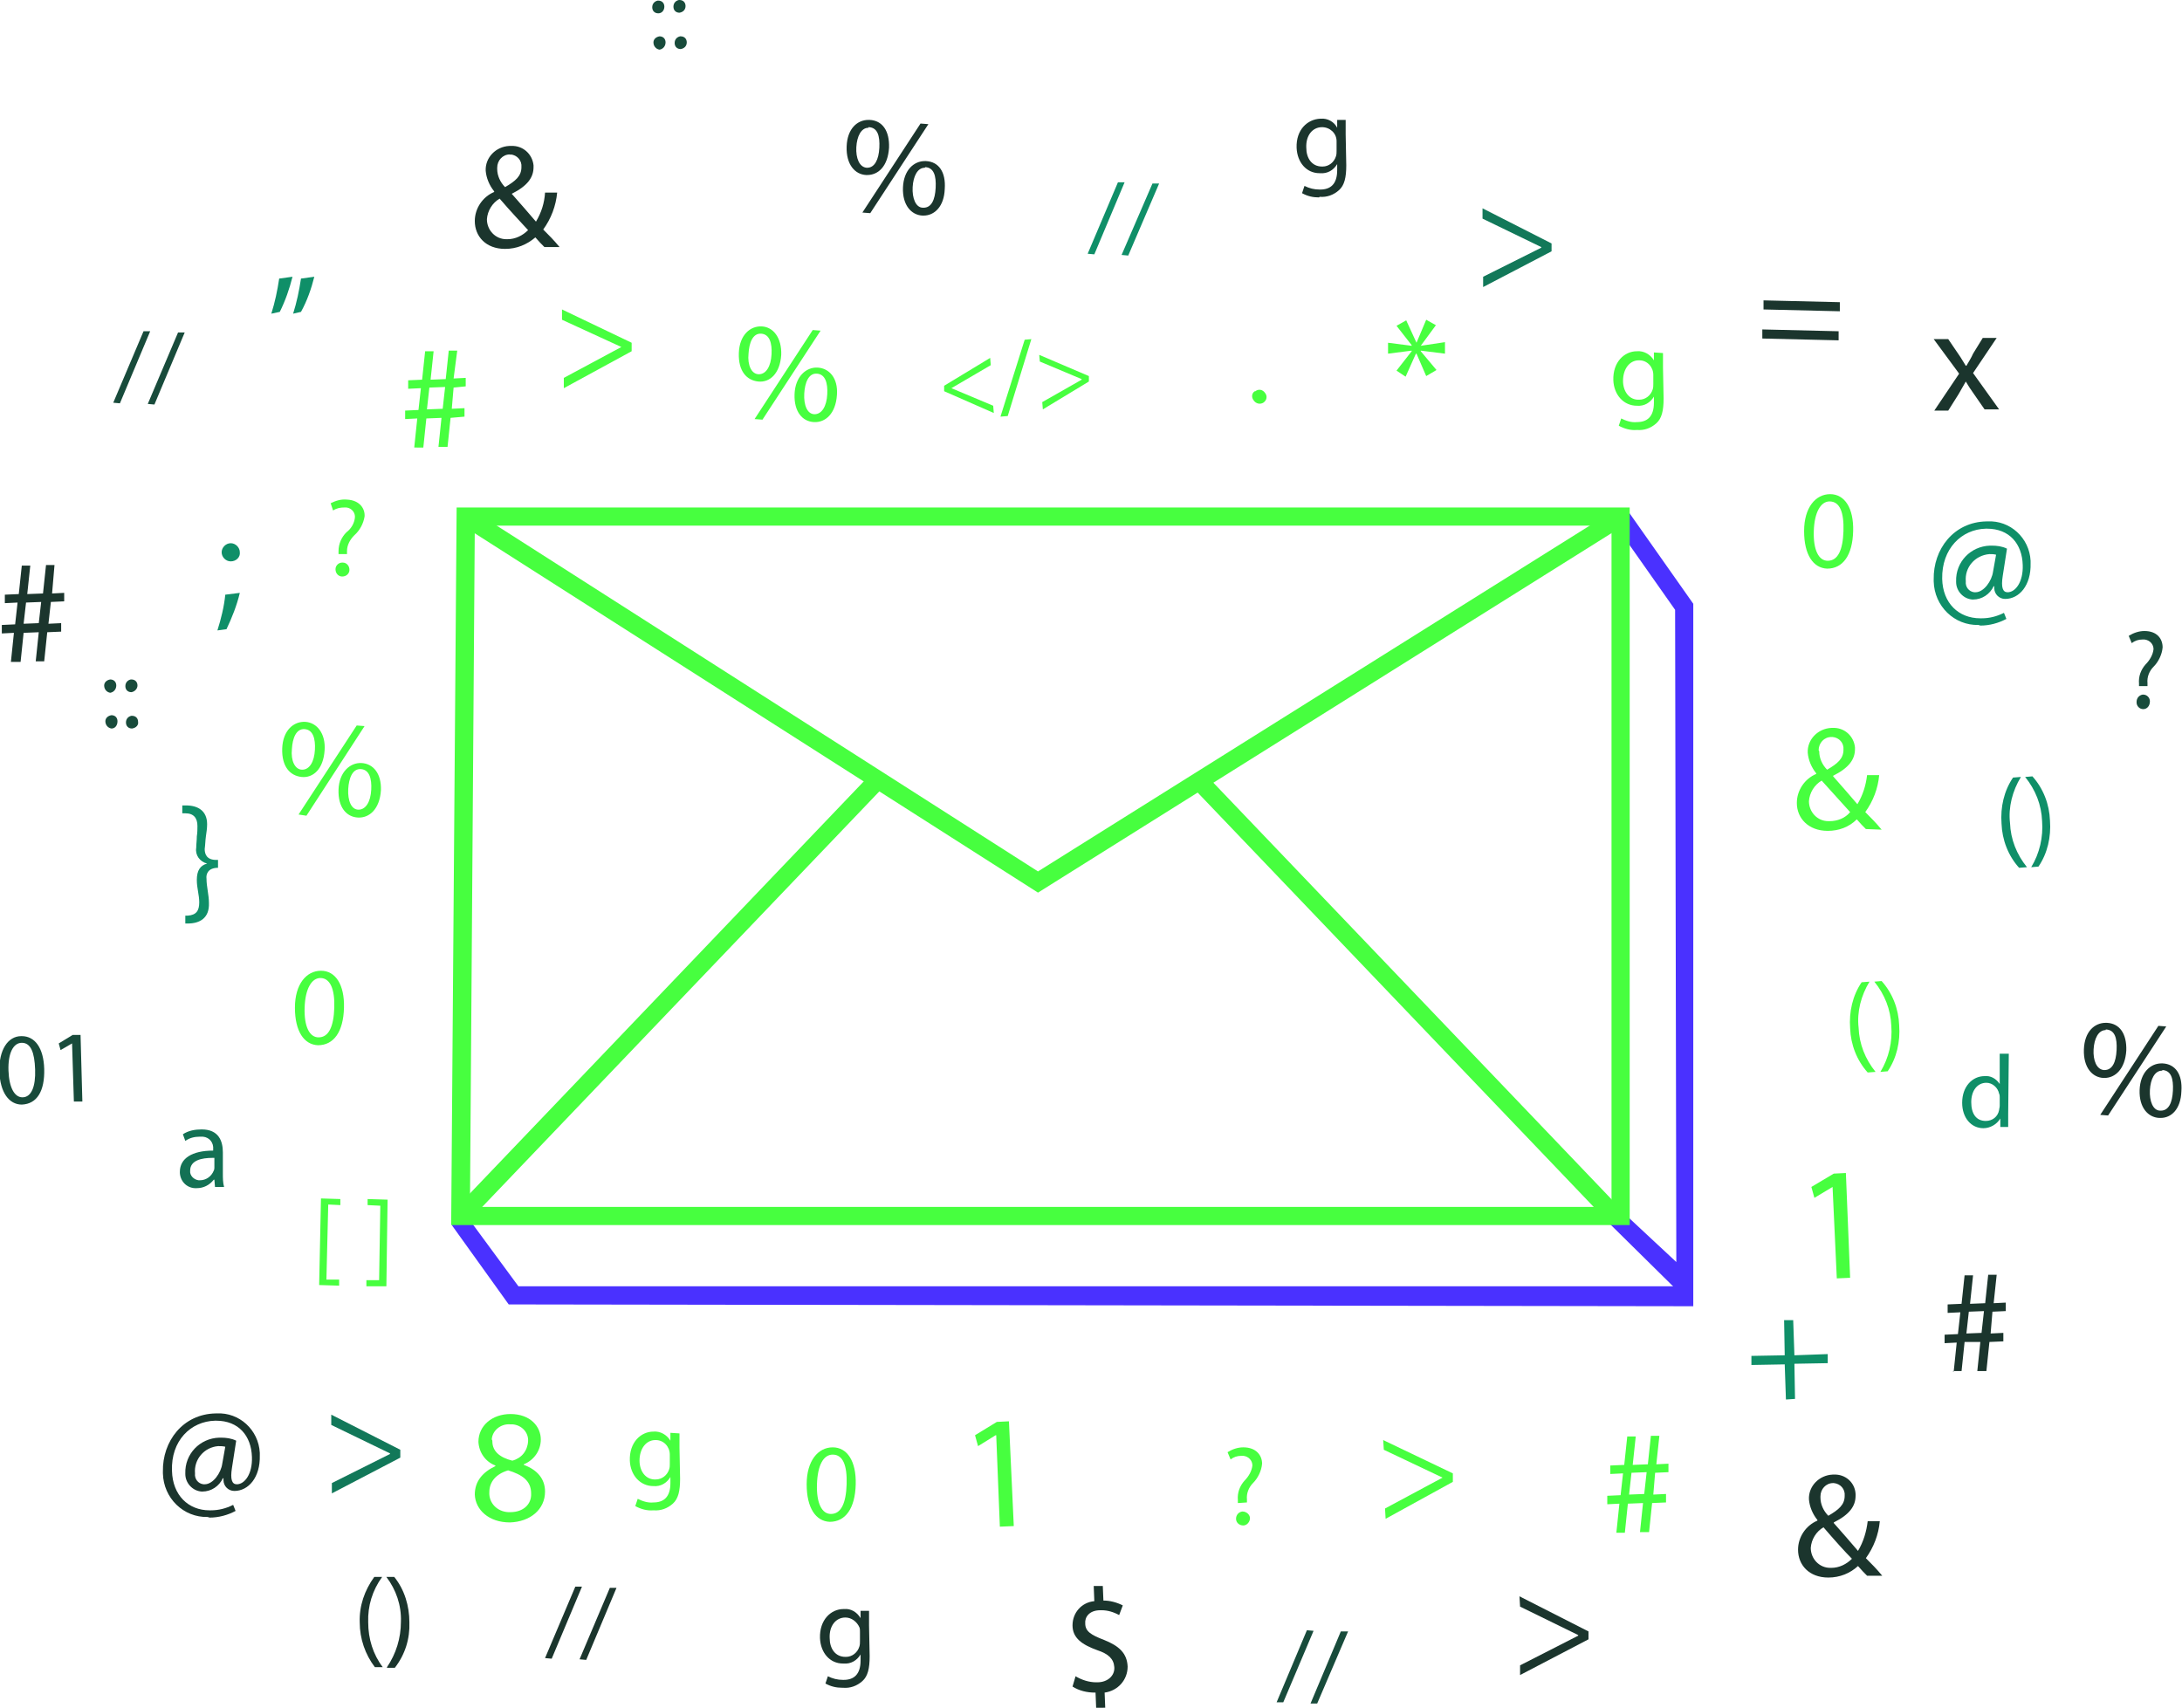 <?xml version="1.0" encoding="utf-8"?>
<!-- Generator: Adobe Illustrator 22.1.0, SVG Export Plug-In . SVG Version: 6.00 Build 0)  -->
<svg version="1.1" id="Warstwa_1" xmlns="http://www.w3.org/2000/svg" xmlns:xlink="http://www.w3.org/1999/xlink" x="0px" y="0px"
	 viewBox="0 0 360.3 282" style="enable-background:new 0 0 360.3 282;" xml:space="preserve">
<style type="text/css">
	.st0{fill:#47FF3F;}
	.st1{fill:#0F8F68;}
	.st2{fill:#1B352D;}
	.st3{fill:#184B3B;}
	.st4{fill:#137154;}
	.st5{fill:#127859;}
	.st6{fill:#4A31FF;}
</style>
<title>envelope</title>
<polygon class="st0" points="302.6,196 302.6,196 299.6,197.8 299.1,196 302.8,193.8 304.8,193.7 305.5,211 303.3,211.1 "/>
<polygon class="st0" points="164.5,237 164.4,237 161.5,238.8 161,237 164.6,234.8 166.6,234.7 167.4,252 165.1,252.1 "/>
<polygon class="st1" points="180.7,42 179.6,41.9 184.6,30.1 185.7,30.1 "/>
<polygon class="st1" points="186.3,42.2 185.2,42.1 190.3,30.3 191.4,30.3 "/>
<polygon class="st2" points="91.1,273.9 90,273.8 95,262 96.1,262 "/>
<polygon class="st2" points="96.8,274.1 95.7,274 100.7,262.2 101.8,262.2 "/>
<polygon class="st3" points="211.9,281.1 210.8,281.1 215.8,269.2 216.9,269.3 "/>
<polygon class="st3" points="217.5,281.3 216.4,281.3 221.4,269.4 222.6,269.4 "/>
<polygon class="st3" points="19.8,66.6 18.7,66.5 23.7,54.7 24.8,54.7 "/>
<polygon class="st3" points="25.5,66.8 24.4,66.7 29.4,54.9 30.5,54.9 "/>
<polygon class="st0" points="237.1,53.7 234.6,57.1 234.6,57.1 238.6,56.5 238.6,58.4 234.6,57.9 234.6,58 237.2,61.1 235.5,62.1
	233.9,58.4 233.8,58.4 232.1,62.2 230.6,61.2 233.1,58 233.1,57.9 229.2,58.4 229.2,56.6 233.1,57.1 233.1,57 230.6,53.8
	232.2,52.9 233.9,56.6 233.9,56.6 235.5,52.8 "/>
<path class="st0" d="M78.4,246.8c0-2.2,1.3-3.7,3.4-4.7v-0.1c-1.6-0.6-2.7-2.1-2.8-3.9c0-2.7,2.3-4.6,5.3-4.6c3.3,0,5,2.1,5,4.2
	c0,1.8-1.1,3.4-2.8,4.1v0.1c2.2,0.8,3.5,2.3,3.5,4.4c0,3-2.5,5-5.8,5.1C80.7,251.4,78.5,249.3,78.4,246.8 M87.7,246.6
	c0-2.1-1.5-3.1-3.8-3.8c-2,0.6-3.1,1.9-3.1,3.6c-0.1,1.8,1.3,3.2,3.1,3.3c0.1,0,0.3,0,0.4,0C86.4,249.7,87.8,248.4,87.7,246.6
	 M81.3,238c0,1.7,1.3,2.7,3.3,3.2c1.5-0.4,2.5-1.6,2.6-3.2c0.1-1.5-1.1-2.7-2.6-2.8c-0.1,0-0.3,0-0.4,0c-1.5-0.1-2.9,1-3,2.5
	C81.3,237.8,81.3,237.9,81.3,238"/>
<path class="st4" d="M35.1,191.2c-1.8,0-3.7,0.4-3.7,2.1c-0.1,0.8,0.6,1.5,1.4,1.6c0.1,0,0.1,0,0.2,0c1,0,1.9-0.6,2.3-1.6
	c0.1-0.2,0.1-0.4,0.1-0.5v-1.6H35.1 M32.5,196.2c-1.5,0.1-2.7-1-2.8-2.5c0-0.1,0-0.1,0-0.2c0-2.2,2-3.5,5.5-3.5l0,0v-0.2
	c0.1-1.1-0.6-2-1.7-2.1c-0.2,0-0.3,0-0.5,0c-0.9,0-1.7,0.2-2.4,0.7l-0.4-1.1c0.9-0.6,2-0.8,3.1-0.8l0,0c2.8,0,3.5,1.9,3.5,3.8v3.5
	c0,0.7,0,1.5,0.2,2.2h-1.5l-0.1-1.2h-0.1C34.6,195.7,33.6,196.2,32.5,196.2"/>
<polygon class="st0" points="239.9,244.7 228.8,250.8 228.7,249.1 238.2,244 238.2,244 228.5,239.4 228.4,237.8 239.9,243.3 "/>
<polygon class="st0" points="104.3,58 93.1,64.1 93.1,62.4 102.6,57.3 102.6,57.3 92.8,52.8 92.8,51.1 104.3,56.6 "/>
<path class="st0" d="M308.7,162.1c-1.4,2.3-2.1,5-1.8,7.6c0.1,2.7,1.1,5.2,2.8,7.3l-1.3,0.1c-1.8-2-2.8-4.6-2.9-7.3
	c-0.2-2.7,0.4-5.4,1.9-7.6L308.7,162.1z"/>
<path class="st0" d="M310.5,177c1.4-2.3,2-5,1.8-7.6c-0.1-2.7-1.1-5.2-2.8-7.3l1.2-0.1c1.8,2,2.8,4.6,2.9,7.3
	c0.2,2.7-0.4,5.4-1.9,7.6L310.5,177z"/>
<path class="st2" d="M61.9,275.3c-1.6-2.1-2.5-4.7-2.5-7.4c-0.1-2.7,0.8-5.3,2.4-7.5h1.3c-1.6,2.2-2.4,4.8-2.3,7.5
	c0,2.7,0.8,5.3,2.4,7.4H61.9"/>
<path class="st2" d="M63.9,275.3c1.5-2.2,2.3-4.8,2.3-7.5c0.1-2.7-0.8-5.3-2.4-7.4h1.3c1.7,2.1,2.5,4.8,2.5,7.5
	c0.1,2.7-0.7,5.3-2.4,7.5H63.9"/>
<path class="st1" d="M333.4,143.3c-1.8-2-2.8-4.6-2.9-7.3c-0.2-2.7,0.4-5.4,1.9-7.6l1.3-0.1c-1.4,2.3-2.1,5-1.8,7.6
	c0.1,2.7,1.1,5.2,2.8,7.3L333.4,143.3"/>
<path class="st1" d="M335.4,143.2c1.4-2.3,2-5,1.8-7.6c-0.1-2.7-1.1-5.2-2.8-7.3l1.2-0.1c1.8,2,2.8,4.6,2.9,7.3
	c0.2,2.7-0.4,5.4-1.9,7.6L335.4,143.2"/>
<polygon class="st0" points="155.9,63.7 163.5,59.1 163.6,60.3 157.1,64.1 157.1,64.1 164,67 164.1,68.2 155.9,64.6 "/>
<polygon class="st0" points="165.2,68.8 169.2,56.1 170.3,56 166.4,68.7 "/>
<polygon class="st0" points="179.8,63 172.2,67.6 172.1,66.4 178.6,62.7 178.6,62.6 171.7,59.7 171.6,58.6 179.8,62.1 "/>
<path class="st1" d="M328,178.8c-1.5,0-2.5,1.3-2.5,3.2s0.8,3.1,2.4,3.1l0,0c1.1,0,2-0.7,2.2-1.8c0-0.2,0.1-0.4,0.1-0.7v-1.4
	c0-0.2,0-0.4-0.1-0.6C329.9,179.6,329,178.8,328,178.8L328,178.8 M327.5,186.3L327.5,186.3c-2,0-3.5-1.7-3.5-4.2
	c0-2.7,1.7-4.4,3.7-4.4l0,0c1-0.1,1.9,0.4,2.5,1.3l0,0V174h1.5l-0.1,10c0,0.7,0,1.6,0,2.1h-1.3l0-1.4l0,0
	C329.7,185.7,328.6,186.3,327.5,186.3"/>
<polygon class="st5" points="244.9,47.4 244.9,45.7 254.5,40.9 254.5,40.8 244.8,36.1 244.8,34.4 256.2,40.2 256.2,41.5 "/>
<polygon class="st2" points="251,276.6 251,275 260.6,270.1 260.6,270 251,265.3 250.9,263.6 262.3,269.4 262.3,270.7 "/>
<polygon class="st5" points="54.8,246.6 54.8,244.9 64.4,240.1 64.4,240 54.7,235.3 54.7,233.6 66.1,239.4 66.1,240.7 "/>
<path class="st0" d="M308.1,136.9c-0.5-0.5-0.9-0.9-1.5-1.6c-1.3,1.3-3,1.9-4.8,1.9c-3.2,0-5.1-2.1-5.1-4.6c0-2.1,1.3-4,3.2-4.8
	v-0.1c-0.8-1-1.3-2.2-1.4-3.4c-0.1-2.2,1.7-4,3.9-4.1c0.1,0,0.2,0,0.2,0c1.9-0.1,3.5,1.3,3.7,3.2c0,0.1,0,0.2,0,0.3
	c0,1.7-1,3.1-3.6,4.4v0.1c1.4,1.6,3,3.4,4,4.6c0.9-1.5,1.4-3.1,1.6-4.8h2c-0.2,2.2-1,4.3-2.3,6.1c0.9,0.9,1.8,1.8,2.7,2.9
	L308.1,136.9z M305.5,134.1c-1-1.1-2.8-3.1-4.7-5.2c-1.2,0.7-2,2-2.1,3.4c0,1.8,1.4,3.3,3.2,3.3c0.1,0,0.1,0,0.2,0
	C303.4,135.6,304.7,135.1,305.5,134.1 M300.4,124.1c0,1.1,0.5,2.2,1.3,3c1.7-1,2.7-1.8,2.7-3.3c0.1-1.1-0.7-2-1.8-2.1
	c-0.1,0-0.1,0-0.2,0c-1.2,0-2.1,1-2.1,2.2C300.4,124,300.4,124.1,300.4,124.1"/>
<path class="st2" d="M302.7,244.9L302.7,244.9c-1.2,0-2.1,1-2.1,2.2c0,0.1,0,0.1,0,0.2c0,1.1,0.5,2.2,1.3,3c1.7-1,2.7-1.8,2.7-3.3
	c0.1-1.1-0.7-2-1.8-2.1C302.9,244.9,302.8,244.9,302.7,244.9 M301.1,252.2c-1.2,0.7-2,2-2.1,3.4c0,1.8,1.4,3.3,3.2,3.3
	c0.1,0,0.1,0,0.2,0l0,0c1.3,0,2.5-0.6,3.4-1.5C304.7,256.3,302.9,254.3,301.1,252.2 M301.9,260.5c-3.2,0-5-2.1-5-4.6
	c0-2.1,1.3-4,3.2-4.8V251c-0.8-1-1.3-2.2-1.4-3.4c-0.1-2.2,1.7-4,3.9-4.1c0.1,0,0.2,0,0.2,0l0,0c1.9-0.1,3.5,1.3,3.6,3.2
	c0,0.1,0,0.2,0,0.3c0,1.7-1,3.1-3.6,4.4v0.1c1.4,1.6,3,3.4,4,4.6c0.9-1.5,1.4-3.2,1.6-4.9h2c-0.2,2.2-1,4.3-2.3,6.1
	c0.9,0.9,1.8,1.8,2.7,2.9h-2.5c-0.5-0.5-0.9-0.9-1.5-1.6C305.5,259.8,303.8,260.5,301.9,260.5L301.9,260.5"/>
<path class="st2" d="M84.2,25.5L84.2,25.5c-1.2,0-2.1,1-2.1,2.2c0,0.1,0,0.1,0,0.2c0,1.1,0.5,2.2,1.3,3c1.7-1,2.7-1.8,2.7-3.3
	c0.1-1.1-0.7-2-1.8-2.1C84.4,25.6,84.3,25.6,84.2,25.5 M82.5,32.8c-1.2,0.7-2,2-2.1,3.4c0,1.8,1.4,3.3,3.2,3.3c0.1,0,0.1,0,0.2,0
	l0,0c1.3,0,2.5-0.6,3.4-1.5C86.2,36.9,84.3,34.9,82.5,32.8 M83.4,41.1c-3.2,0-5-2.1-5-4.6c0-2.1,1.3-4,3.2-4.8v-0.1
	c-0.8-1-1.3-2.2-1.4-3.4c-0.1-2.2,1.7-4,3.9-4.1c0.1,0,0.2,0,0.3,0l0,0c1.9-0.1,3.5,1.3,3.7,3.2c0,0.1,0,0.2,0,0.3
	c0,1.7-1,3.1-3.6,4.4V32c1.4,1.6,3,3.4,4,4.6c0.9-1.5,1.4-3.1,1.5-4.8h2c-0.2,2.2-1,4.3-2.3,6.1c0.9,0.9,1.8,1.8,2.7,2.9h-2.5
	c-0.5-0.5-0.9-0.9-1.5-1.6C87,40.4,85.3,41.1,83.4,41.1L83.4,41.1"/>
<path class="st0" d="M53.6,123.9c-0.2,3.1-1.9,4.6-3.8,4.4s-3.3-1.7-3.2-4.7s1.9-4.5,3.8-4.4S53.8,121.1,53.6,123.9 M48.2,123.7
	c-0.2,1.9,0.5,3.4,1.7,3.4s2-1.3,2.1-3.3c0.1-1.8-0.3-3.3-1.7-3.4S48.3,121.9,48.2,123.7 M49.3,134.5l9.6-14.7l1.3,0.1l-9.6,14.8
	L49.3,134.5z M62.9,130.5c-0.2,3.1-1.9,4.6-3.8,4.5s-3.3-1.7-3.2-4.6s1.9-4.5,3.8-4.4S63,127.7,62.9,130.5 M57.5,130.3
	c-0.1,1.9,0.5,3.4,1.7,3.4s2-1.3,2.1-3.3c0.1-1.8-0.3-3.3-1.7-3.4S57.6,128.5,57.5,130.3"/>
<path class="st0" d="M129,58.6c-0.2,3.1-1.9,4.6-3.8,4.4s-3.3-1.7-3.2-4.7s1.9-4.5,3.8-4.4S129.1,55.8,129,58.6 M123.6,58.4
	c-0.2,1.9,0.5,3.4,1.7,3.4s2-1.3,2.1-3.3c0.1-1.8-0.3-3.3-1.7-3.4S123.7,56.6,123.6,58.4 M124.6,69.2l9.6-14.7l1.3,0.1l-9.6,14.7
	L124.6,69.2z M138.2,65.2c-0.2,3.1-1.9,4.6-3.8,4.5s-3.3-1.7-3.2-4.6s1.9-4.5,3.8-4.4S138.4,62.4,138.2,65.2 M132.8,65
	c-0.1,1.9,0.5,3.4,1.7,3.4s2-1.3,2.1-3.3c0.1-1.8-0.3-3.3-1.7-3.4S132.9,63.2,132.8,65"/>
<path class="st2" d="M347.7,170.1c-1.2,0-1.9,1.4-2,3.2s0.5,3.3,1.7,3.4h0.1c1.3,0,1.9-1.3,2-3.3s-0.3-3.3-1.7-3.4H347.7 M347.5,178
	h-0.2c-1.8-0.1-3.3-1.7-3.2-4.7s1.8-4.4,3.6-4.4h0.2c2.1,0.1,3.3,1.8,3.2,4.6C350.9,176.5,349.3,178,347.5,178 M348.1,184.2
	l-1.3-0.1l9.6-14.7l1.3,0.1L348.1,184.2 M357,176.8c-1.2,0-1.9,1.4-2,3.2s0.5,3.4,1.7,3.4h0.1c1.3,0,1.9-1.3,2-3.3s-0.3-3.3-1.7-3.4
	L357,176.8 M356.8,184.6h-0.3c-1.8-0.1-3.3-1.7-3.2-4.6s1.8-4.4,3.6-4.4h0.2c2.1,0.1,3.3,1.8,3.1,4.6
	C360.1,183.2,358.5,184.6,356.8,184.6"/>
<path class="st2" d="M143.4,21.1c-1.2,0-1.9,1.4-2,3.2s0.5,3.3,1.7,3.4h0.1c1.2,0,1.9-1.3,2-3.3s-0.3-3.3-1.7-3.4H143.4 M143.2,28.9
	H143c-1.8-0.1-3.3-1.7-3.2-4.7s1.8-4.4,3.6-4.4h0.2c2.1,0.1,3.3,1.8,3.2,4.6C146.6,27.5,145,28.9,143.2,28.9 M143.7,35.2l-1.3-0.1
	l9.6-14.7l1.3,0.1L143.7,35.2 M152.7,27.7c-1.2,0-1.9,1.4-2,3.2s0.5,3.4,1.7,3.4h0.1c1.3,0,1.9-1.3,2-3.3s-0.3-3.3-1.7-3.4
	L152.7,27.7 M152.5,35.6h-0.2c-1.8-0.1-3.3-1.7-3.2-4.6s1.8-4.4,3.6-4.4h0.2c2.1,0.1,3.3,1.8,3.1,4.6
	C155.9,34.1,154.3,35.6,152.5,35.6"/>
<path class="st2" d="M303.8,51.4l-12.6-0.3v-1.5l12.6,0.3V51.4z M303.6,56.2L291,55.9v-1.5l12.6,0.3V56.2"/>
<polygon class="st1" points="294.9,231.1 294.7,225.3 289.2,225.4 289.2,223.9 294.7,223.8 294.6,218 296.1,218 296.3,223.8
	301.8,223.6 301.8,225.1 296.3,225.2 296.4,231 "/>
<path class="st1" d="M38.1,92.7c-0.8,0-1.5-0.7-1.5-1.5c0-0.8,0.7-1.5,1.5-1.5l0,0c0.8,0,1.5,0.7,1.5,1.5C39.7,92,39,92.7,38.1,92.7
	L38.1,92.7 M35.9,104.1c0.6-1.9,1.1-3.9,1.3-5.9l2.4-0.3c-0.5,2.1-1.3,4.1-2.2,6L35.9,104.1"/>
<path class="st2" d="M181,282l-0.1-2.5h-0.1c-1.3,0-2.6-0.3-3.7-1l0.5-1.7c1,0.6,2.2,1,3.4,1h0.2c1.7,0,2.9-1.1,2.8-2.5
	s-1-2.2-2.8-2.8c-2.5-0.9-4.1-2-4.1-4.1c0-2.1,1.5-3.8,3.6-4l-0.1-2.5h1.5l0.1,2.4c1.1,0,2.2,0.3,3.2,0.8l-0.6,1.6
	c-0.9-0.5-1.9-0.8-2.9-0.8h-0.2c-1.9,0-2.6,1.2-2.5,2.2c0,1.3,1,1.9,3.1,2.7c2.5,1,3.8,2.2,3.9,4.4c0,2.2-1.6,4-3.8,4.3l0.1,2.5
	L181,282"/>
<path class="st1" d="M328.5,91.5L328.5,91.5c-2.4,0.2-4.1,2.2-3.9,4.5c-0.1,0.9,0.5,1.7,1.4,1.8c0.1,0,0.1,0,0.2,0l0,0
	c1.4,0,2.7-1.9,2.9-3.4l0.5-2.8C329.2,91.5,328.9,91.5,328.5,91.5 M326.7,103.2c-4,0.1-7.3-3.1-7.4-7.2c0-0.1,0-0.2,0-0.3
	c-0.1-5,3.3-9.5,8.7-9.6h0.2c3.7-0.2,6.9,2.7,7.1,6.5c0,0.1,0,0.3,0,0.4c0.1,3.7-1.9,5.9-4.2,5.9l0,0c-1,0-1.8-0.8-1.8-1.8
	c0-0.1,0-0.2,0-0.3h-0.1c-0.6,1.3-1.9,2.2-3.4,2.2h-0.1c-1.5-0.1-2.7-1.4-2.7-2.9c0,0,0-0.1,0-0.1c-0.1-3.2,2.4-5.8,5.6-5.9
	c0,0,0,0,0.1,0h0.2c0.8,0,1.7,0.1,2.5,0.5l-0.7,4.5c-0.3,1.9,0,2.7,0.8,2.7c1.3,0,2.6-1.7,2.5-4.5c-0.1-3.5-2.2-6-5.9-6h-0.2
	c-4,0.1-7.3,3.3-7.2,8.3c0.1,4,2.7,6.5,6.3,6.5h0.2c1.3,0,2.5-0.3,3.7-0.9l0.4,1c-1.3,0.7-2.8,1.1-4.3,1.1L326.7,103.2"/>
<path class="st2" d="M36.1,238.8H36c-2.3,0.2-4,2.2-3.8,4.5c-0.1,0.9,0.5,1.7,1.4,1.8c0.1,0,0.1,0,0.2,0l0,0c1.4,0,2.7-1.9,2.9-3.4
	l0.5-2.8C36.8,238.8,36.4,238.8,36.1,238.8 M34.3,250.5c-4,0.1-7.3-3.1-7.4-7.2c0-0.1,0-0.2,0-0.3c-0.1-5,3.3-9.5,8.7-9.6h0.2
	c3.7-0.2,6.9,2.7,7.1,6.5c0,0.1,0,0.3,0,0.4c0.1,3.7-1.9,5.9-4.2,5.9l0,0c-1,0-1.8-0.8-1.8-1.8c0-0.1,0-0.2,0-0.3h-0.1
	c-0.6,1.3-1.9,2.2-3.4,2.2h-0.1c-1.5-0.1-2.7-1.4-2.7-2.9c0,0,0-0.1,0-0.1c-0.1-3.2,2.4-5.8,5.6-5.9c0,0,0,0,0.1,0h0.2
	c0.8,0,1.7,0.1,2.5,0.5l-0.7,4.5c-0.3,1.9,0,2.7,0.8,2.7c1.3,0,2.6-1.7,2.5-4.5c-0.1-3.5-2.2-6-5.9-6h-0.2c-4,0.1-7.3,3.3-7.1,8.3
	c0.1,4,2.7,6.5,6.2,6.5h0.2c1.3,0,2.5-0.3,3.7-0.9l0.4,1c-1.3,0.7-2.8,1.1-4.3,1.1L34.3,250.5"/>
<path class="st0" d="M266.9,253.1l0.5-4.8l-2,0.1v-1.4l2.2-0.1l0.4-3.6l-2.1,0.1v-1.4l2.3-0.1l0.5-4.7h1.4l-0.5,4.7l2.5-0.1l0.5-4.7
	h1.4l-0.5,4.7l2-0.1v1.4l-2.2,0.1l-0.3,3.6l2.1-0.1v1.4l-2.3,0.1l-0.5,4.8h-1.5l0.5-4.8l-2.5,0.1l-0.5,4.8L266.9,253.1z
	 M271.5,246.7l0.4-3.6l-2.5,0.1l-0.4,3.6L271.5,246.7z"/>
<path class="st0" d="M68.4,73.9l0.5-4.8l-2,0.1v-1.4l2.2-0.1l0.4-3.6l-2.1,0.1v-1.4l2.3-0.1l0.5-4.7h1.4l-0.5,4.7l2.5-0.1l0.5-4.7
	h1.4l-0.6,4.6l2-0.1v1.4L74.9,64l-0.3,3.5l2.1-0.1v1.4L74.4,69l-0.5,4.8h-1.5l0.5-4.8l-2.5,0.1l-0.5,4.8L68.4,73.9z M73.1,67.5
	l0.4-3.6L70.9,64l-0.4,3.6L73.1,67.5z"/>
<path class="st2" d="M6.8,99.4l-2.5,0.1L3.9,103l2.5-0.1L6.8,99.4z M1.8,109.3l0.5-4.8l-2,0.1v-1.4l2.2-0.1l0.4-3.6l-2.1,0.1v-1.4
	l2.3-0.1l0.5-4.7h1.4l-0.5,4.7L7.1,98l0.5-4.7h1.4L8.6,98l2-0.1v1.4l-2.2,0.1L8,103l2.1-0.1v1.4l-2.3,0.1l-0.5,4.8H5.9l0.5-4.8
	l-2.5,0.1l-0.5,4.8H1.8"/>
<path class="st2" d="M327.6,216.5l-2.5,0.1l-0.4,3.6l2.5-0.1L327.6,216.5z M322.6,226.5l0.5-4.8l-2,0.1v-1.4l2.2-0.1l0.4-3.6
	l-2.1,0.1v-1.4l2.3-0.1l0.5-4.7h1.4l-0.5,4.7l2.5-0.1l0.5-4.7h1.4l-0.5,4.7l2-0.1v1.4l-2.2,0.1l-0.3,3.6l2.1-0.1v1.4l-2.3,0.1
	l-0.5,4.8h-1.5l0.5-4.8l-2.6,0l-0.5,4.8h-1.5"/>
<path class="st3" d="M3.6,172.2L3.6,172.2c-1.4,0-2.3,1.7-2.2,4.6c0.1,2.8,1,4.4,2.3,4.4l0,0c1.5,0,2.2-1.8,2.1-4.6
	S5.1,172.2,3.6,172.2 M3.6,182.4c-2.1,0-3.6-2-3.7-5.5s1.4-5.8,3.6-5.8h0.1c2.2,0,3.6,2,3.7,5.4C7.4,180.2,6.1,182.3,3.6,182.4
	L3.6,182.4"/>
<polygon class="st3" points="12.2,181.9 11.9,172.3 11.9,172.3 10,173.4 9.7,172.3 12,170.9 13.3,170.9 13.6,181.9 "/>
<path class="st3" d="M18.2,114.4c-0.6-0.1-1-0.6-1-1.2c0-0.5,0.4-0.9,1-1l0,0c0.6,0,1,0.4,1,1C19.2,113.8,18.8,114.3,18.2,114.4
	C18.2,114.3,18.2,114.3,18.2,114.4L18.2,114.4 M18.4,120.3c-0.6-0.1-1-0.6-1-1.2c0-0.5,0.4-0.9,1-1l0,0c0.6,0,1,0.4,1,1
	C19.4,119.8,19,120.3,18.4,120.3C18.4,120.3,18.4,120.3,18.4,120.3L18.4,120.3"/>
<path class="st3" d="M21.7,114.3c-0.6,0-1-0.4-1-1c0-0.6,0.4-1,0.9-1.1c0,0,0.1,0,0.1,0l0,0c0.6,0,1,0.4,1,1
	C22.7,113.7,22.3,114.2,21.7,114.3C21.7,114.3,21.7,114.3,21.7,114.3L21.7,114.3 M21.8,120.3c-0.6,0-1-0.4-1-1c0-0.6,0.4-1,0.9-1.1
	c0,0,0.1,0,0.1,0l0,0c0.6,0,1,0.4,1,1C22.9,119.7,22.5,120.2,21.8,120.3C21.9,120.2,21.9,120.2,21.8,120.3L21.8,120.3"/>
<path class="st3" d="M108.7,2.2c-0.6,0-1-0.4-1-1c0-0.6,0.4-1,0.9-1.1c0,0,0.1,0,0.1,0l0,0c0.6,0,1,0.4,1,1
	C109.7,1.7,109.3,2.2,108.7,2.2C108.8,2.2,108.7,2.2,108.7,2.2L108.7,2.2 M108.9,8.2c-0.6-0.1-1-0.6-1-1.2c0-0.5,0.4-0.9,1-1l0,0
	c0.6,0,1,0.4,1,1C109.9,7.6,109.5,8.1,108.9,8.2C108.9,8.2,108.9,8.2,108.9,8.2L108.9,8.2"/>
<path class="st3" d="M112.2,2.1c-0.6,0-1-0.4-1-1c0-0.6,0.4-1,0.9-1.1c0,0,0.1,0,0.1,0l0,0c0.6,0,1,0.4,1,1
	C113.2,1.6,112.8,2,112.2,2.1C112.2,2.1,112.2,2.1,112.2,2.1L112.2,2.1 M112.4,8.1c-0.6,0-1-0.4-1-1c0-0.6,0.4-1,0.9-1.1
	c0,0,0.1,0,0.1,0l0,0c0.6,0,1,0.4,1,1C113.4,7.6,113,8,112.4,8.1C112.4,8.1,112.4,8.1,112.4,8.1L112.4,8.1"/>
<polygon class="st0" points="52.7,212.2 53,197.9 56.2,198 56.2,199 54.2,198.9 53.9,211.3 56,211.3 56,212.3 "/>
<polygon class="st0" points="64,198.1 63.8,212.4 60.5,212.4 60.5,211.4 62.6,211.4 62.8,199.1 60.7,199 60.7,198 "/>
<path class="st0" d="M56.8,166.4c-0.1,4-1.7,6.2-4.3,6.2c-2.3-0.1-3.8-2.3-3.8-6.2s1.9-6.1,4.3-6.1S56.9,162.6,56.8,166.4
	 M50.3,166.4c-0.1,3.1,0.8,4.9,2.3,4.9c1.7,0,2.5-1.8,2.6-4.9s-0.7-4.9-2.3-4.9C51.5,161.5,50.4,163.2,50.3,166.4"/>
<path class="st0" d="M141.3,245.1c-0.1,4-1.7,6.2-4.3,6.2c-2.3-0.1-3.8-2.3-3.8-6.2s1.9-6.1,4.3-6.1S141.4,241.3,141.3,245.1
	 M134.9,245.1c-0.1,3.1,0.8,4.9,2.3,4.9c1.7,0,2.5-1.8,2.6-4.9s-0.6-4.9-2.3-4.9C136,240.2,135,241.9,134.9,245.1"/>
<path class="st0" d="M306,87.7c-0.1,4-1.7,6.2-4.3,6.2c-2.3-0.1-3.8-2.3-3.8-6.2s1.9-6.1,4.3-6.1S306.1,83.9,306,87.7 M299.5,87.7
	c-0.1,3.1,0.8,4.9,2.3,4.9c1.7,0,2.5-1.8,2.6-4.9s-0.6-4.9-2.3-4.9C300.7,82.8,299.6,84.5,299.5,87.7"/>
<path class="st0" d="M204.4,248.2v-0.5c-0.1-1.2,0.3-2.3,1.1-3.2c0.7-0.7,1.2-1.6,1.3-2.5c0-0.8-0.6-1.5-1.5-1.6c-0.1,0-0.2,0-0.3,0
	c-0.7,0-1.3,0.2-1.8,0.6l-0.5-1.2c0.8-0.5,1.7-0.8,2.6-0.8c2.1,0,3.1,1.3,3.1,2.7c-0.1,1.2-0.7,2.4-1.5,3.2c-0.7,0.7-1.1,1.7-1,2.7
	v0.5L204.4,248.2L204.4,248.2z M204.1,250.8c0-0.6,0.4-1.1,1-1.2c0,0,0.1,0,0.1,0c0.6,0,1.2,0.5,1.2,1.1c0,0.6-0.5,1.2-1.1,1.2
	C204.6,251.9,204.1,251.4,204.1,250.8C204.1,250.8,204.1,250.8,204.1,250.8"/>
<path class="st3" d="M353.2,113.4v-0.5c-0.1-1.2,0.3-2.3,1.1-3.2c0.7-0.7,1.2-1.6,1.3-2.5c0-0.8-0.6-1.5-1.5-1.6c-0.1,0-0.2,0-0.3,0
	c-0.7,0-1.3,0.2-1.8,0.6l-0.5-1.2c0.8-0.5,1.7-0.8,2.6-0.8l0,0c2.1,0,3,1.3,3,2.7c-0.1,1.2-0.7,2.4-1.5,3.2c-0.7,0.7-1.1,1.7-1,2.7
	v0.5H353.2 M353.9,117.1c-0.6,0-1.1-0.5-1.1-1.1c0,0,0,0,0-0.1c0-0.6,0.4-1.1,1-1.2c0,0,0.1,0,0.1,0l0,0c0.6,0,1.1,0.5,1.1,1.1
	C355,116.6,354.5,117.1,353.9,117.1L353.9,117.1"/>
<path class="st0" d="M55.9,91.5V91c0-1.2,0.5-2.3,1.3-3.1c0.8-0.6,1.3-1.5,1.4-2.4c0.1-0.8-0.5-1.6-1.4-1.7c-0.1,0-0.2,0-0.3,0
	c-0.7,0-1.3,0.1-1.9,0.5l-0.4-1.2c0.8-0.4,1.7-0.7,2.7-0.6c2.1,0.1,3,1.5,2.9,2.8c-0.2,1.2-0.8,2.3-1.7,3.1
	c-0.7,0.7-1.2,1.6-1.2,2.6v0.5L55.9,91.5z M55.4,94c0-0.6,0.5-1.1,1.1-1.1c0,0,0.1,0,0.1,0c0.6,0,1.1,0.5,1.1,1.2
	c0,0.6-0.5,1.1-1.2,1.1C55.9,95.2,55.4,94.7,55.4,94C55.4,94,55.4,94,55.4,94"/>
<path class="st0" d="M207,66.1c-0.4-0.5-0.3-1.2,0.2-1.5c0,0,0,0,0.1,0c0.5-0.4,1.2-0.3,1.6,0.3c0.4,0.5,0.3,1.2-0.3,1.6
	C208.1,66.8,207.4,66.7,207,66.1C207,66.1,207,66.1,207,66.1"/>
<path class="st0" d="M274.6,58.3c0,0.6,0,1.3,0,2.4l0.1,5.1c0,2-0.3,3.3-1.2,4.1c-0.9,0.8-2,1.2-3.2,1.1c-1,0.1-2.1-0.2-3-0.7
	l0.4-1.2c0.8,0.4,1.7,0.7,2.6,0.6c1.7,0,2.8-0.9,2.8-3.2v-1l0,0c-0.6,1-1.6,1.6-2.8,1.5c-2.2,0-3.8-1.8-3.9-4.2
	c-0.1-3,1.8-4.8,3.9-4.8c1.1-0.1,2.2,0.5,2.8,1.5l0,0v-1.3L274.6,58.3z M273,61.9c0-1.3-1-2.4-2.3-2.4c0,0-0.1,0-0.1,0
	c-1.5,0-2.6,1.4-2.6,3.4c0,1.7,1,3.2,2.7,3.1c1,0,1.9-0.7,2.2-1.7c0.1-0.3,0.1-0.6,0.1-0.9L273,61.9z"/>
<path class="st0" d="M112.2,236.7c0,0.6,0,1.3,0,2.4l0.1,5.1c0,2-0.3,3.3-1.2,4.1c-0.9,0.8-2,1.2-3.2,1.1c-1,0.1-2.1-0.2-3-0.7
	l0.4-1.2c0.8,0.4,1.7,0.7,2.6,0.6c1.7,0,2.8-0.9,2.8-3.2v-1l0,0c-0.6,1-1.6,1.6-2.8,1.5c-2.2,0-3.8-1.8-3.9-4.2
	c-0.1-3,1.8-4.8,3.9-4.8c1.1-0.1,2.2,0.5,2.8,1.5l0,0v-1.3L112.2,236.7z M110.6,240.2c0-1.3-1-2.4-2.3-2.4c0,0-0.1,0-0.1,0
	c-1.5,0-2.6,1.4-2.6,3.4c0,1.7,1,3.2,2.7,3.1c1,0,1.9-0.7,2.2-1.7c0.1-0.3,0.1-0.6,0.1-0.9L110.6,240.2z"/>
<path class="st2" d="M218.3,21L218.3,21c-1.6,0-2.7,1.4-2.6,3.4c0,1.7,0.9,3.1,2.6,3.1h0.1c1,0,1.9-0.7,2.2-1.7
	c0.1-0.3,0.1-0.6,0.1-0.9v-1.6C220.7,22,219.6,21,218.3,21C218.3,21,218.3,21,218.3,21 M217.8,32.6c-1,0-1.9-0.2-2.8-0.7l0.4-1.2
	c0.8,0.4,1.6,0.6,2.5,0.6h0.1c1.7,0,2.8-0.9,2.8-3.2v-1l0,0c-0.6,1-1.6,1.6-2.8,1.5h-0.1c-2.2,0-3.7-1.8-3.8-4.2
	c-0.1-3,1.8-4.7,3.9-4.8h0.1c1.1-0.1,2.2,0.5,2.7,1.5l0,0v-1.3h1.4c0,0.6,0,1.3,0,2.4l0.1,5.1c0,2-0.3,3.3-1.2,4.1
	c-0.9,0.8-2,1.2-3.2,1.1L217.8,32.6"/>
<path class="st2" d="M139.6,267.1L139.6,267.1c-1.6,0-2.7,1.4-2.6,3.4c0,1.7,0.9,3.1,2.6,3.1h0.1c1,0,1.9-0.7,2.2-1.7
	c0.1-0.3,0.1-0.6,0.1-0.9v-1.6c0-0.2,0-0.5-0.1-0.7C141.5,267.8,140.6,267.1,139.6,267.1 M139.1,278.7c-1,0-1.9-0.2-2.8-0.7l0.4-1.2
	c0.8,0.4,1.6,0.6,2.5,0.6h0.1c1.7,0,2.8-0.9,2.8-3.2v-1l0,0c-0.6,1-1.6,1.6-2.8,1.5h-0.1c-2.2,0-3.7-1.8-3.8-4.2
	c-0.1-3,1.8-4.8,3.9-4.8h0.1c1.1-0.1,2.1,0.5,2.7,1.5l0,0V266h1.4c0,0.6,0,1.4,0,2.4l0.1,5.1c0,2-0.3,3.3-1.2,4.1
	c-0.9,0.8-2,1.2-3.2,1.1L139.1,278.7"/>
<path class="st1" d="M48.4,51.8c0.6-1.9,1-3.8,1.3-5.8l2.2-0.3c-0.5,2-1.2,4-2.2,5.8L48.4,51.8 M44.8,51.8c0.6-1.9,1-3.8,1.3-5.8
	l2.2-0.3c-0.5,2-1.2,4-2.1,5.8L44.8,51.8"/>
<path class="st2" d="M319.4,67.8l4.1-6.1l-4.2-5.7l2.4,0l1.7,2.5c0.5,0.7,0.8,1.3,1.2,1.9h0.1c0.4-0.7,0.8-1.3,1.1-2l1.6-2.6l2.3,0
	l-3.9,5.8l4.3,6l-2.4,0l-1.8-2.6c-0.5-0.7-0.9-1.3-1.3-2l0,0c-0.4,0.7-0.8,1.4-1.2,2.1l-1.7,2.7L319.4,67.8"/>
<path class="st1" d="M30.6,152.5v-1.3H31c1.4-0.1,1.9-0.8,1.9-2.2c0-0.6-0.1-1.2-0.2-1.8c-0.1-0.6-0.2-1.2-0.2-1.9
	c0-1.6,0.6-2.4,1.7-2.7l0,0c-1.2-0.3-2-1.4-1.8-2.6c0-0.6,0.1-1.2,0.1-1.9c0.1-0.6,0.1-1.2,0.1-1.7c0-1.3-0.6-2.1-2-2.1h-0.5v-1.3
	h0.6c2,0,3.5,0.9,3.5,3.1c0,0.7-0.1,1.3-0.2,2c-0.1,0.7-0.1,1.4-0.2,2.1c0,0.8,0.3,1.8,1.9,1.8H36v1.3c-1.7,0-2,1.1-1.9,1.8
	c0,0.7,0.1,1.3,0.2,2c0.1,0.7,0.2,1.3,0.2,2c0.1,2.5-1.5,3.4-3.5,3.4L30.6,152.5"/>
<polygon class="st6" points="279.6,215.7 264.7,201 266.8,199.6 267.5,200.7 268,200.2 276.8,208.4 276.6,100.7 266.4,86.2
	268.9,84.5 279.6,99.7 "/>
<polygon class="st6" points="279.6,215.7 84,215.4 74.6,202.3 76.4,199.9 85.6,212.4 278.1,212.4 "/>
<polygon class="st0" points="171.4,147.4 76.1,86.6 77.8,84.1 171.4,143.9 266.8,84.1 268.4,86.6 "/>
<path class="st0" d="M269.1,202.3H74.5l0.9-118.5h193.7V202.3z M77.6,199.3h188.5V86.8H78.4L77.6,199.3z"/>
<rect x="60.7" y="163.2" transform="matrix(0.691 -0.723 0.723 0.691 -84.927 130.895)" class="st0" width="99.7" height="3"/>
<rect x="231" y="115.3" transform="matrix(0.723 -0.691 0.691 0.723 -49.711 206.313)" class="st0" width="3" height="99.7"/>
</svg>
